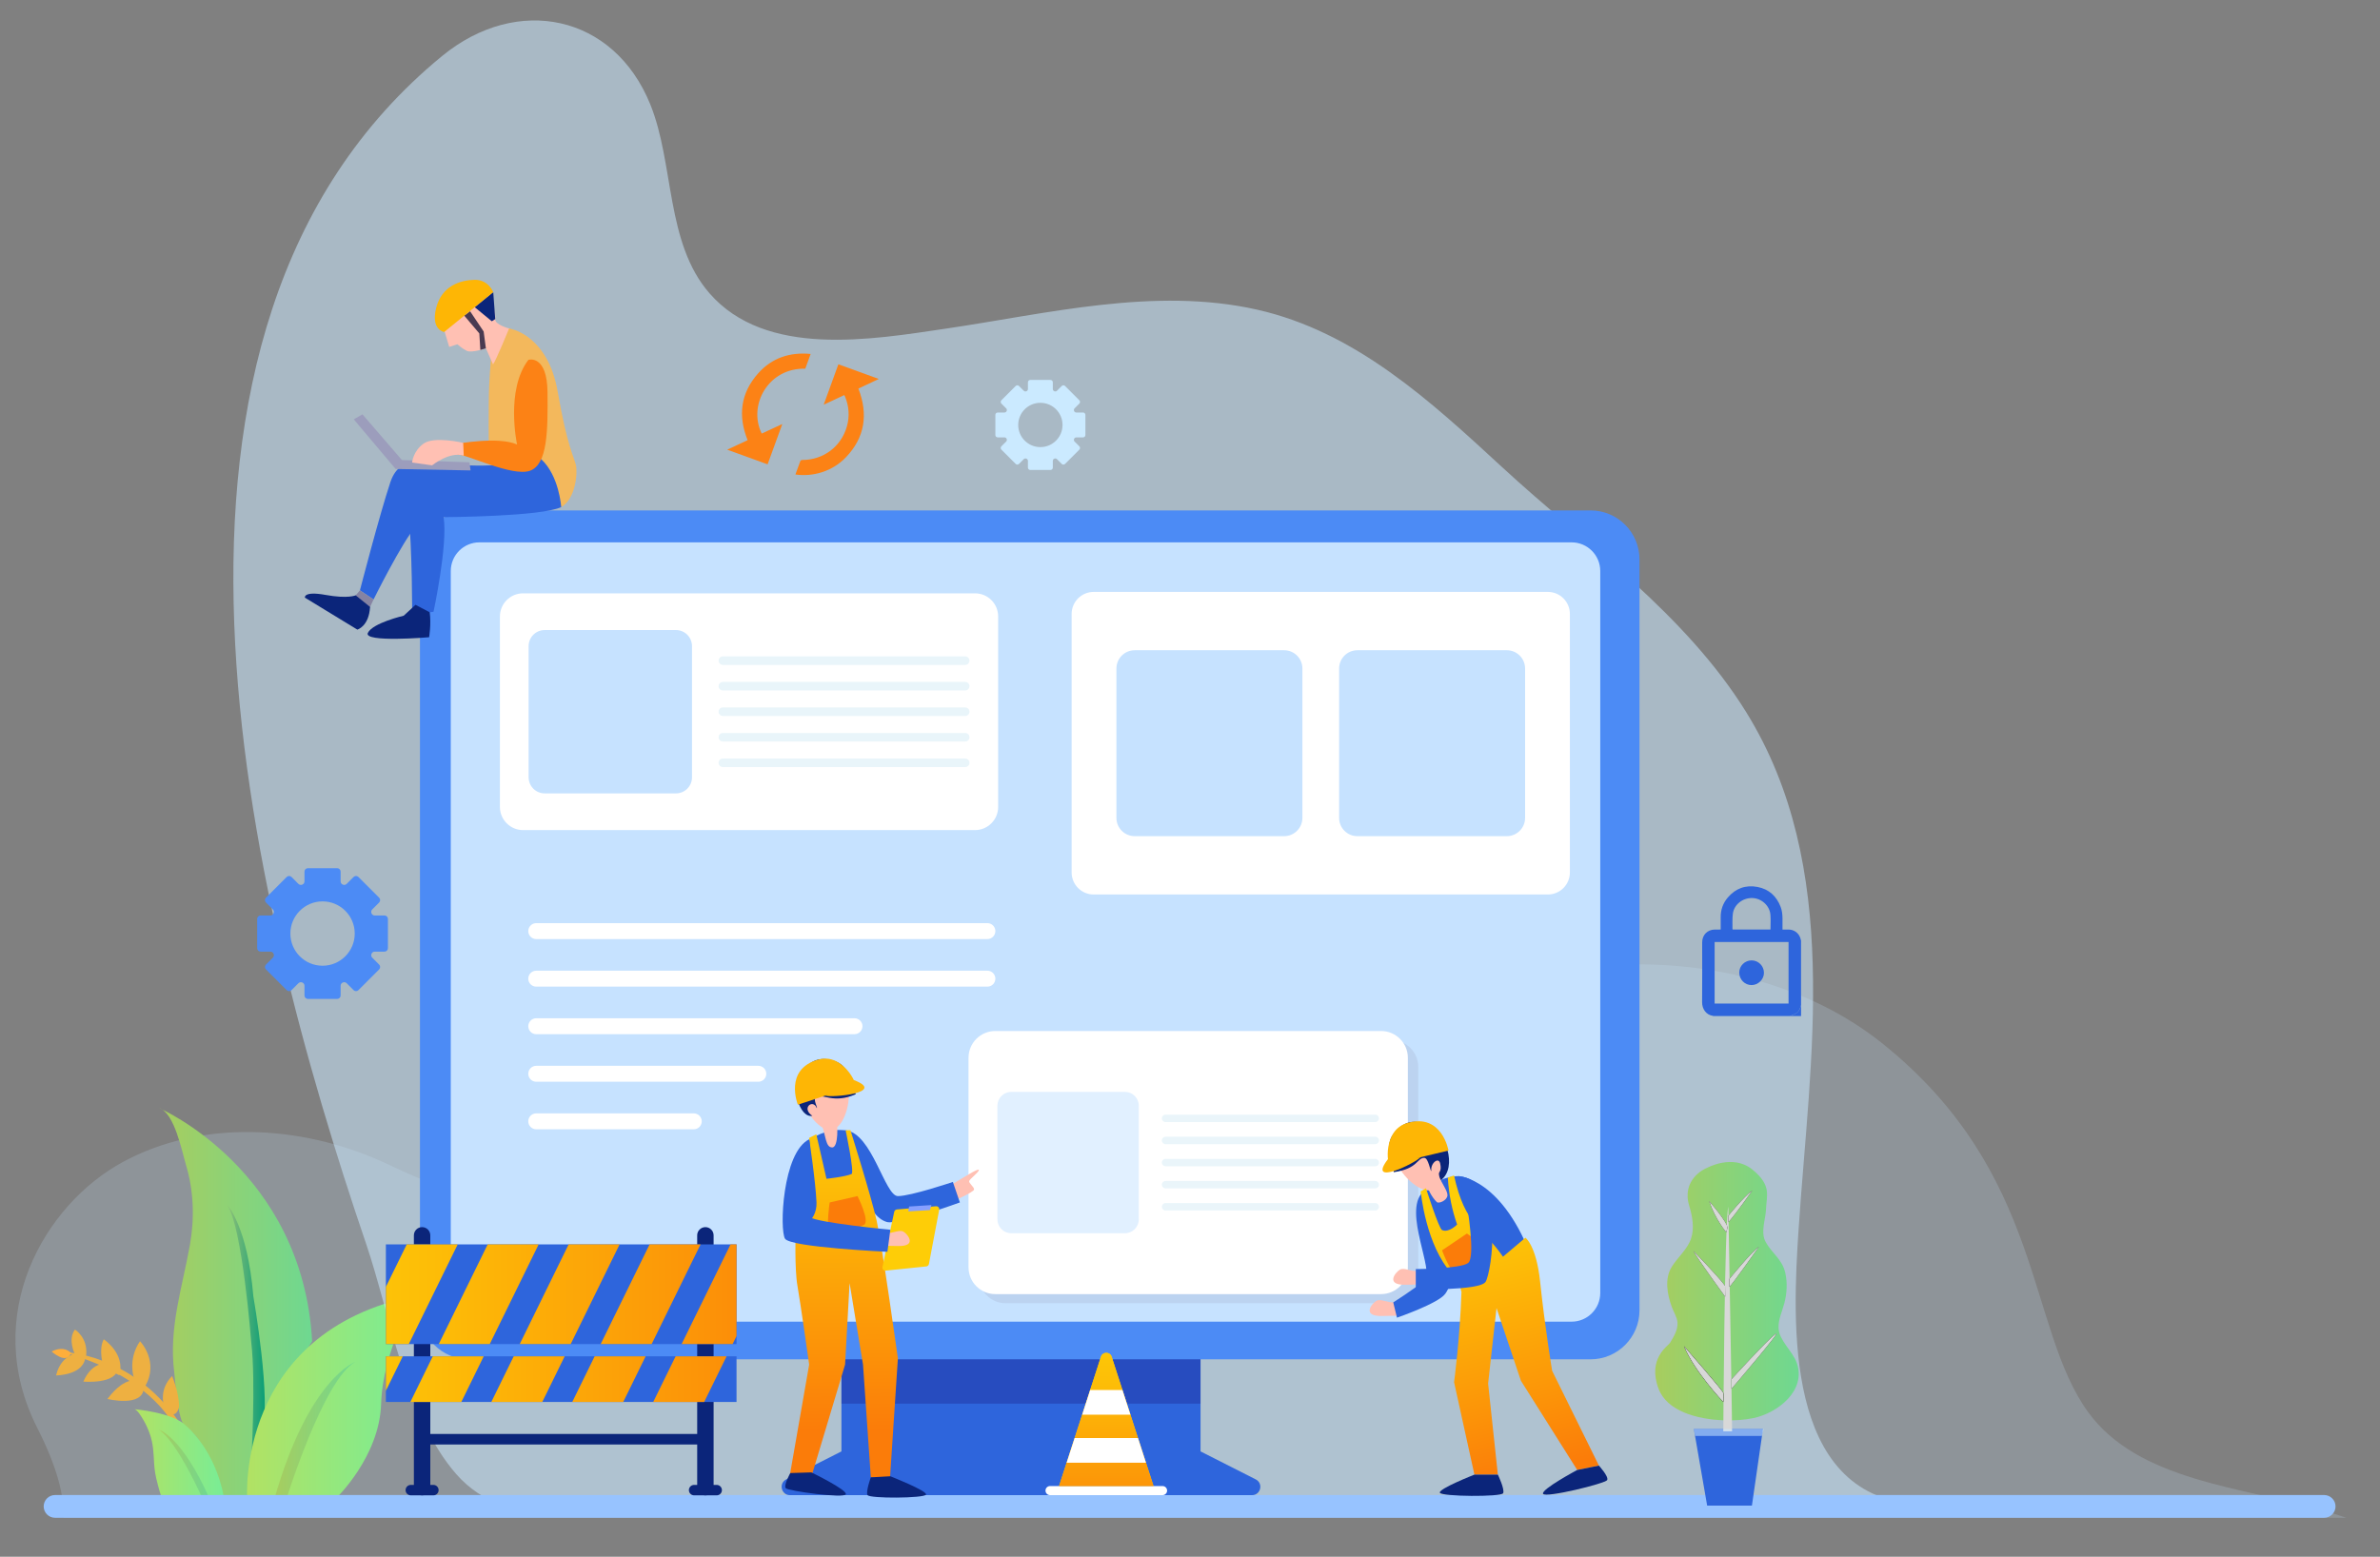 <?xml version="1.0" encoding="utf-8"?>
<!-- Generator: Adobe Illustrator 17.0.0, SVG Export Plug-In . SVG Version: 6.00 Build 0)  -->
<!DOCTYPE svg PUBLIC "-//W3C//DTD SVG 1.1//EN" "http://www.w3.org/Graphics/SVG/1.1/DTD/svg11.dtd">
<svg version="1.1" id="Layer_1" xmlns="http://www.w3.org/2000/svg" xmlns:xlink="http://www.w3.org/1999/xlink" x="0px" y="0px"
	 width="1024px" height="670px" viewBox="0 0 1024 670" enable-background="new 0 0 1024 670" xml:space="preserve">
<rect x="0" y="0" width="1024" height="670" fill="#808080" stroke="none"/>
<g>
	<path opacity="0.2" fill="#CBEAFF" d="M27.343,653.231h982.151c-3.146-1.079-6.345-2.115-9.64-3.073
		c-35.168-10.225-79.739-12.701-101.338-42.279c-26.575-36.392-18.859-103.073-88.864-158.993
		c-60.586-48.397-167.802-45.977-226.972,14.519c-23.911,24.446-81.997,71.861-127.749-8.469
		c-40.346-70.838-142.151-68.086-175.761-8.124c-17.695,31.569-46.893,66.573-83.007,64.23
		c-11.314-0.734-21.555-6.543-31.905-11.172c-35.084-15.691-77.483-18.085-111.3,0.179C19.141,518.313-8.6,566.021,16.082,614.635
		C24.459,631.135,27.711,643.683,27.343,653.231z"/>
</g>
<g>
	<g>
		<linearGradient id="SVGID_1_" gradientUnits="userSpaceOnUse" x1="68.409" y1="560.931" x2="134.306" y2="560.931">
			<stop  offset="0" style="stop-color:#A8CD5E"/>
			<stop  offset="1" style="stop-color:#6ED891"/>
		</linearGradient>
		<path fill="url(#SVGID_1_)" d="M79.795,614c-3.355-2.051-4.387-20.012-4.82-23.377c-2.444-19.014,3.438-36.4,6.719-54.722
			c2.056-11.48,1.683-23.349-1.662-34.478c-1.675-5.572-4.953-22.6-11.622-24.561c0,0,61.756,26.56,65.897,100.392
			c0,0-22.426,34.908-22.426,43.188c0,0-3.105,5.558-5.52,24.558H96.355C96.355,645,90.145,620.327,79.795,614z"/>
		<linearGradient id="SVGID_2_" gradientUnits="userSpaceOnUse" x1="97.735" y1="573.971" x2="113.93" y2="573.971">
			<stop  offset="6.009600e-04" style="stop-color:#91BF77"/>
			<stop  offset="1" style="stop-color:#0A9E77"/>
		</linearGradient>
		<path fill="url(#SVGID_2_)" d="M108.085,629.345c0,0,2.07-34.501,0-51.751c0,0-3.795-49.681-10.35-58.996
			c0,0,8.74,8.97,11.27,39.331c0,0,8.05,45.886,3.565,58.651"/>
		<linearGradient id="SVGID_3_" gradientUnits="userSpaceOnUse" x1="106.288" y1="601.393" x2="178.697" y2="601.393">
			<stop  offset="0" style="stop-color:#B2E263"/>
			<stop  offset="1" style="stop-color:#78ED96"/>
		</linearGradient>
		<path fill="url(#SVGID_3_)" d="M106.36,645.079c0,0-5.176-71.732,72.336-87.372c0,0-14.03,23.461-14.72,46.462
			c-0.69,23.001-19.613,40.901-19.613,40.901"/>
		<linearGradient id="SVGID_4_" gradientUnits="userSpaceOnUse" x1="118.09" y1="615.56" x2="152.936" y2="615.56">
			<stop  offset="0" style="stop-color:#A8CD5E"/>
			<stop  offset="1" style="stop-color:#6ED891"/>
		</linearGradient>
		<path fill="url(#SVGID_4_)" d="M123.266,645c0,0,16.1-51.75,29.671-58.88c0,0-20.01,6.88-34.846,58.88H123.266z"/>
		<path fill="#EEB041" d="M73.783,612c0,0-9.858-20.014-46.889-30.134c0,0,29.44,0.134,50.141,30.134H73.783z"/>
		<path fill="#EEB041" d="M70.365,604.216c0,0-1.84-6.459,3.68-11.979c0,0,2.989,6.903,2.99,13.112c0,0-0.525,4.032-3.482,3.28
			C70.595,607.876,70.365,604.216,70.365,604.216z"/>
		<path fill="#EEB041" d="M57.714,593.386c0,0-2.99-8.146,2.53-16.148c0,0,8.51,8.787,2.07,19.598L57.714,593.386z"/>
		<path fill="#EEB041" d="M44.651,588.834c0,0-2.53-7.819,0-12.42c0,0,9.43,6.23,6.67,15.42L44.651,588.834z"/>
		<path fill="#EEB041" d="M32.231,582.812c0,0-3.22-6.216,0-10.586c0,0,5.75,3.451,4.83,11.271L32.231,582.812z"/>
		<path fill="#FEAE3B" d="M30.568,582.311c0,0-2.791-3.479-8.35-0.645C22.218,581.666,28.658,587.571,30.568,582.311z"/>
		<path fill="#EEB041" d="M34.968,582.046c0,0-8.534,0.024-10.834,9.914c0,0,12.65-0.001,12.65-8.741L34.968,582.046z"/>
		<path fill="#EEB041" d="M46.884,587.003c0,0-6.88-1.929-11.02,7.609c0,0,14.182,1.258,14.796-5.643L46.884,587.003z"/>
		<path fill="#EEB041" d="M59.511,594.612c0,0-5.016-3.342-13.296,7.468c0,0,15.411,3.834,15.641-4.868L59.511,594.612z"/>
		<linearGradient id="SVGID_5_" gradientUnits="userSpaceOnUse" x1="57.714" y1="625.796" x2="96.355" y2="625.796">
			<stop  offset="0" style="stop-color:#B2E263"/>
			<stop  offset="1" style="stop-color:#78ED96"/>
		</linearGradient>
		<path fill="url(#SVGID_5_)" d="M70.134,645.117c-0.758,0.02-2.338-6.598-2.485-7.151c-0.686-2.574-1.154-5.16-1.314-7.822
			c-0.281-4.687-0.332-8.779-1.958-13.222c-0.728-1.989-1.587-3.963-2.675-5.783c-0.632-1.056-2.574-4.547-3.988-4.663
			c0.002,0,16.79,1.379,22.31,7.129c0,0,12.42,9.892,16.331,30.822C96.355,644.427,70.144,645.117,70.134,645.117z"/>
		<linearGradient id="SVGID_6_" gradientUnits="userSpaceOnUse" x1="68.409" y1="630.173" x2="90.145" y2="630.173">
			<stop  offset="0" style="stop-color:#A8CD5E"/>
			<stop  offset="1" style="stop-color:#6ED891"/>
		</linearGradient>
		<path fill="url(#SVGID_6_)" d="M87.155,645c0,0-10.755-24.35-18.746-29.655c0,0,9.775,2.655,21.736,29.655H87.155z"/>
	</g>
	<path opacity="0.54" fill="#CBEAFF" d="M216.177,647.896c-7.445-2.73-14.184-6.987-19.822-13.409
		c-21.76-24.786-28.441-68.665-38.899-99.377C106.944,386.77,45.88,142.308,190.294,24.042c32.264-26.422,73.796-17.868,89.497,20.9
		c10.37,25.603,6.529,59.489,25.431,81.237c24.286,27.942,69.734,19.98,101.743,15.261c43.595-6.427,89.855-18.091,133.848-8.184
		c42.376,9.544,74.563,39.285,105.523,67.84c36.142,33.335,78.792,63.051,105.054,105.532
		c41.214,66.668,27.395,148.376,22.476,222.153c-2.707,40.6-6.336,114.563,50.377,118.574
		c-88.353-6.248-179.385-0.119-267.971,0.021c-83.693,0.132-167.386,0.327-251.09,0.432
		C278.62,647.844,242.867,657.683,216.177,647.896z"/>
	<path fill="#97C3FF" d="M999.966,653.231H23.691c-2.707,0-4.9-2.195-4.9-4.9c0-2.705,2.193-4.9,4.9-4.9h976.275
		c2.705,0,4.9,2.195,4.9,4.9C1004.866,651.036,1002.671,653.231,999.966,653.231z"/>
	<path fill="#4C8BF5" d="M166.909,408.091v-12.61c0-0.812-0.658-1.47-1.47-1.47h-4.225c-0.606,0-1.136-0.377-1.369-0.936
		c-0.003-0.006-0.005-0.012-0.008-0.019c-0.234-0.561-0.125-1.206,0.304-1.635l2.988-2.988c0.574-0.574,0.574-1.505,0-2.079
		l-8.916-8.917c-0.574-0.574-1.505-0.574-2.08,0l-2.988,2.988c-0.43,0.43-1.074,0.539-1.635,0.304
		c-0.006-0.003-0.012-0.005-0.019-0.008c-0.559-0.233-0.936-0.764-0.936-1.369v-4.225c0-0.812-0.658-1.47-1.47-1.47h-12.61
		c-0.812,0-1.47,0.658-1.47,1.47v4.225c0,0.605-0.376,1.136-0.935,1.369c-0.006,0.003-0.013,0.005-0.019,0.008
		c-0.561,0.234-1.206,0.126-1.635-0.304l-2.988-2.988c-0.574-0.574-1.505-0.574-2.079,0l-8.917,8.917
		c-0.574,0.574-0.574,1.505,0,2.079l2.988,2.988c0.43,0.43,0.539,1.075,0.304,1.635c-0.003,0.006-0.005,0.013-0.008,0.019
		c-0.233,0.559-0.764,0.936-1.369,0.936h-4.225c-0.812,0-1.47,0.658-1.47,1.47v12.61c0,0.812,0.658,1.47,1.47,1.47h4.225
		c0.606,0,1.137,0.377,1.369,0.936c0.003,0.006,0.005,0.012,0.008,0.019c0.234,0.561,0.126,1.206-0.304,1.635l-2.988,2.988
		c-0.574,0.574-0.574,1.505,0,2.079l8.917,8.917c0.574,0.574,1.505,0.574,2.079,0l2.988-2.988c0.43-0.43,1.074-0.539,1.635-0.304
		c0.006,0.003,0.013,0.005,0.019,0.008c0.559,0.233,0.935,0.764,0.935,1.369v4.225c0,0.812,0.658,1.47,1.47,1.47h12.61
		c0.812,0,1.47-0.658,1.47-1.47v-4.225c0-0.605,0.377-1.136,0.936-1.369c0.006-0.003,0.012-0.005,0.019-0.008
		c0.561-0.234,1.205-0.126,1.635,0.304l2.988,2.988c0.574,0.574,1.505,0.574,2.08,0l8.916-8.917c0.574-0.574,0.574-1.505,0-2.079
		l-2.988-2.988c-0.43-0.43-0.539-1.075-0.304-1.635c0.003-0.006,0.005-0.013,0.008-0.019c0.233-0.559,0.764-0.936,1.369-0.936h4.225
		C166.251,409.562,166.909,408.903,166.909,408.091z M152.626,401.786c0,7.647-6.199,13.846-13.846,13.846
		s-13.846-6.199-13.846-13.846s6.199-13.846,13.846-13.846S152.626,394.14,152.626,401.786z"/>
	<path fill="#CBEAFF" d="M443.281,202.263h8.683c0.559,0,1.013-0.453,1.013-1.012v-2.91c0-0.417,0.259-0.782,0.644-0.943
		c0.004-0.002,0.009-0.004,0.013-0.006c0.386-0.161,0.83-0.086,1.126,0.21l2.057,2.058c0.395,0.395,1.036,0.395,1.432,0l6.14-6.14
		c0.395-0.395,0.395-1.036,0-1.432l-2.058-2.057c-0.296-0.296-0.371-0.74-0.21-1.126c0.002-0.004,0.004-0.009,0.006-0.013
		c0.16-0.385,0.526-0.644,0.943-0.644h2.91c0.559,0,1.012-0.454,1.012-1.013v-8.683c0-0.559-0.453-1.013-1.012-1.013h-2.91
		c-0.417,0-0.782-0.259-0.943-0.644c-0.002-0.004-0.004-0.009-0.006-0.013c-0.161-0.386-0.086-0.83,0.21-1.126l2.058-2.058
		c0.395-0.395,0.395-1.036,0-1.432l-6.14-6.14c-0.395-0.396-1.036-0.396-1.432,0l-2.057,2.057c-0.296,0.296-0.74,0.371-1.126,0.21
		c-0.004-0.002-0.009-0.004-0.013-0.006c-0.385-0.16-0.644-0.526-0.644-0.943v-2.909c0-0.559-0.454-1.012-1.013-1.012h-8.683
		c-0.559,0-1.012,0.453-1.012,1.012v2.909c0,0.417-0.26,0.783-0.645,0.943c-0.004,0.002-0.008,0.004-0.013,0.006
		c-0.386,0.161-0.83,0.086-1.126-0.21l-2.058-2.057c-0.395-0.396-1.036-0.396-1.432,0l-6.14,6.14c-0.396,0.395-0.396,1.037,0,1.432
		l2.057,2.058c0.296,0.296,0.371,0.74,0.21,1.126c-0.002,0.004-0.004,0.009-0.005,0.013c-0.16,0.385-0.526,0.644-0.943,0.644h-2.909
		c-0.559,0-1.012,0.453-1.012,1.013v8.683c0,0.559,0.453,1.013,1.012,1.013h2.909c0.417,0,0.783,0.259,0.943,0.644
		c0.002,0.004,0.004,0.009,0.005,0.013c0.161,0.386,0.086,0.83-0.21,1.126l-2.057,2.057c-0.396,0.395-0.396,1.037,0,1.432l6.14,6.14
		c0.395,0.395,1.037,0.395,1.432,0l2.058-2.058c0.296-0.296,0.74-0.371,1.126-0.21c0.005,0.002,0.008,0.004,0.013,0.006
		c0.385,0.16,0.645,0.526,0.645,0.943v2.91C442.268,201.81,442.721,202.263,443.281,202.263z M447.622,192.428
		c-5.266,0-9.534-4.269-9.534-9.534c0-5.266,4.268-9.534,9.534-9.534c5.265,0,9.534,4.268,9.534,9.534
		C457.156,188.159,452.888,192.428,447.622,192.428z"/>
	<g>
		<path fill="#2E65DC" d="M516.533,624.655V555.13h-154.5v69.526l-23.756,12.048c-3.365,1.706-2.151,6.783,1.621,6.783h198.769
			c3.773,0,4.986-5.077,1.622-6.783L516.533,624.655z"/>
		<rect x="362.05" y="567.356" opacity="0.5" fill="#2134A3" width="154.47" height="36.765"/>
		<path fill="#4C8BF5" d="M684.306,585.03H201.78c-11.647,0-21.089-9.442-21.089-21.089V240.758
			c0-11.647,9.442-21.089,21.089-21.089h482.527c11.647,0,21.089,9.442,21.089,21.089v323.183
			C705.396,575.588,695.953,585.03,684.306,585.03z"/>
		<path fill="#C6E2FF" d="M676.164,568.822H206.293c-6.819,0-12.348-5.528-12.348-12.348V245.763
			c0-6.819,5.528-12.348,12.348-12.348h469.871c6.819,0,12.348,5.528,12.348,12.348v310.711
			C688.511,563.294,682.983,568.822,676.164,568.822z"/>
		<path fill="#FFFFFF" d="M419.486,357.26H225.065c-5.51,0-9.977-4.467-9.977-9.977V265.34c0-5.511,4.445-9.978,9.956-9.978
			c35.912,0,158.553,0,194.464,0c5.51,0,9.956,4.459,9.956,9.969c0,19.496,0,62.464,0,81.96
			C429.463,352.802,424.997,357.26,419.486,357.26z"/>
		<path fill="#FFFFFF" d="M665.959,384.977H470.56c-5.24,0-9.489-4.248-9.489-9.489V264.236c0-5.24,4.248-9.489,9.489-9.489h195.399
			c5.241,0,9.489,4.248,9.489,9.489v111.251C675.448,380.728,671.2,384.977,665.959,384.977z"/>
		<g>
			<path fill="#FFFFFF" d="M424.826,404.163H230.721c-1.895,0-3.429-1.534-3.429-3.43c0-1.896,1.534-3.43,3.429-3.43h194.105
				c1.896,0,3.43,1.534,3.43,3.43C428.256,402.629,426.722,404.163,424.826,404.163z M428.256,421.2c0-1.895-1.534-3.429-3.43-3.429
				H230.721c-1.895,0-3.429,1.534-3.429,3.429c0,1.896,1.534,3.43,3.429,3.43h194.105C426.722,424.63,428.256,423.096,428.256,421.2
				z M371.077,441.668c0-1.896-1.534-3.43-3.43-3.43H230.721c-1.895,0-3.429,1.534-3.429,3.43c0,1.896,1.534,3.429,3.429,3.429
				h136.926C369.543,445.097,371.077,443.563,371.077,441.668z M329.696,462.134c0-1.895-1.534-3.43-3.43-3.43h-95.544
				c-1.895,0-3.429,1.534-3.429,3.43c0,1.896,1.534,3.43,3.429,3.43h95.544C328.161,465.564,329.696,464.03,329.696,462.134z
				 M301.927,482.602c0-1.896-1.534-3.429-3.43-3.429h-67.775c-1.895,0-3.429,1.534-3.429,3.429c0,1.895,1.534,3.43,3.429,3.43
				h67.775C300.392,486.032,301.927,484.497,301.927,482.602z"/>
		</g>
		<g>
			<path fill="#C6E2FF" d="M227.441,334.534v-56.445c0-3.825,3.088-6.925,6.913-6.925c13.454,0,43.015,0,56.469,0
				c3.824,0,6.912,3.1,6.912,6.925v56.444c0,3.824-3.088,6.925-6.912,6.925c-13.454,0-43.015,0-56.469,0
				C230.53,341.458,227.441,338.358,227.441,334.534z"/>
			<path opacity="0.52" fill="#D6ECF6" d="M415.268,286.168H311.016c-1.018,0-1.842-0.824-1.842-1.842
				c0-1.018,0.824-1.842,1.842-1.842h104.252c1.018,0,1.842,0.824,1.842,1.842C417.11,285.344,416.287,286.168,415.268,286.168z
				 M417.11,295.318c0-1.018-0.824-1.842-1.842-1.842H311.016c-1.018,0-1.842,0.824-1.842,1.842c0,1.018,0.824,1.842,1.842,1.842
				h104.252C416.287,297.16,417.11,296.337,417.11,295.318z M417.11,306.311c0-1.018-0.824-1.842-1.842-1.842H311.016
				c-1.018,0-1.842,0.824-1.842,1.842s0.824,1.842,1.842,1.842h104.252C416.287,308.153,417.11,307.33,417.11,306.311z
				 M417.11,317.304c0-1.018-0.824-1.842-1.842-1.842H311.016c-1.018,0-1.842,0.824-1.842,1.842c0,1.018,0.824,1.842,1.842,1.842
				h104.252C416.287,319.146,417.11,318.322,417.11,317.304z M417.11,328.297c0-1.018-0.824-1.842-1.842-1.842H311.016
				c-1.018,0-1.842,0.824-1.842,1.842c0,1.018,0.824,1.842,1.842,1.842h104.252C416.287,330.139,417.11,329.315,417.11,328.297z"/>
		</g>
		<g>
			<g>
				<path fill="#C6E2FF" d="M480.343,351.99v-64.256c0-4.353,3.516-7.883,7.869-7.883c15.315,0,48.967,0,64.283,0
					c4.353,0,7.868,3.529,7.868,7.883v64.255c0,4.353-3.515,7.882-7.868,7.882c-15.316,0-48.968,0-64.283,0
					C483.859,359.872,480.343,356.343,480.343,351.99z"/>
			</g>
			<g>
				<path fill="#C6E2FF" d="M576.156,351.99v-64.256c0-4.353,3.515-7.883,7.869-7.883c15.315,0,48.968,0,64.283,0
					c4.354,0,7.869,3.529,7.869,7.883v64.255c0,4.353-3.516,7.882-7.869,7.882c-15.315,0-48.967,0-64.283,0
					C579.671,359.872,576.156,356.343,576.156,351.99z"/>
			</g>
		</g>
	</g>
	<g>
		<path opacity="0.31" fill="#A5B3CE" d="M598.668,560.891H432.7c-6.368,0-11.53-5.162-11.53-11.53v-90.177
			c0-6.368,5.162-11.53,11.53-11.53h165.968c6.368,0,11.53,5.162,11.53,11.53v90.177
			C610.198,555.728,605.036,560.891,598.668,560.891z"/>
		<path fill="#FFFFFF" d="M594.207,556.962H428.239c-6.368,0-11.53-5.162-11.53-11.53v-90.177c0-6.368,5.162-11.53,11.53-11.53
			h165.968c6.368,0,11.53,5.162,11.53,11.53v90.177C605.737,551.8,600.575,556.962,594.207,556.962z"/>
		<g opacity="0.52">
			<path fill="#C6E2FF" d="M429.133,524.773v-48.86c0-3.31,2.673-5.994,5.983-5.994c11.646,0,37.234,0,48.88,0
				c3.31,0,5.983,2.684,5.983,5.994v48.859c0,3.31-2.673,5.994-5.983,5.994c-11.646,0-37.234,0-48.88,0
				C431.807,530.767,429.133,528.084,429.133,524.773z"/>
			<path fill="#D6ECF6" d="M591.718,482.907h-90.242c-0.881,0-1.594-0.713-1.594-1.594c0-0.881,0.713-1.595,1.594-1.595h90.242
				c0.881,0,1.594,0.714,1.594,1.595C593.312,482.194,592.6,482.907,591.718,482.907z M593.312,490.828
				c0-0.881-0.713-1.594-1.594-1.594h-90.242c-0.881,0-1.594,0.713-1.594,1.594c0,0.881,0.713,1.595,1.594,1.595h90.242
				C592.6,492.423,593.312,491.71,593.312,490.828z M593.312,500.344c0-0.881-0.713-1.595-1.594-1.595h-90.242
				c-0.881,0-1.594,0.713-1.594,1.595c0,0.881,0.713,1.595,1.594,1.595h90.242C592.6,501.938,593.312,501.225,593.312,500.344z
				 M593.312,509.859c0-0.881-0.713-1.595-1.594-1.595h-90.242c-0.881,0-1.594,0.714-1.594,1.595c0,0.881,0.713,1.595,1.594,1.595
				h90.242C592.6,511.454,593.312,510.741,593.312,509.859z M593.312,519.375c0-0.881-0.713-1.594-1.594-1.594h-90.242
				c-0.881,0-1.594,0.713-1.594,1.594c0,0.881,0.713,1.595,1.594,1.595h90.242C592.6,520.969,593.312,520.256,593.312,519.375z"/>
		</g>
	</g>
	<g>
		<g>
			<path fill="#FECD07" d="M496.307,639.572h-40.639l18.011-55.659c0.724-2.239,3.893-2.239,4.617,0L496.307,639.572z"/>
			<path fill="#FFFFFF" d="M500.192,643.485h-48.411c-1.08,0-1.956-0.876-1.956-1.957l0,0c0-1.08,0.876-1.957,1.956-1.957h48.411
				c1.081,0,1.957,0.876,1.957,1.957l0,0C502.149,642.609,501.273,643.485,500.192,643.485z"/>
			<g>
				<defs>
					<path id="SVGID_7_" d="M496.307,639.572h-40.639l18.011-55.659c0.724-2.239,3.893-2.239,4.617,0L496.307,639.572z"/>
				</defs>
				<linearGradient id="SVGID_8_" gradientUnits="userSpaceOnUse" x1="475.987" y1="572.565" x2="475.987" y2="665.01">
					<stop  offset="0" style="stop-color:#FECD07"/>
					<stop  offset="0.253" style="stop-color:#FDBD07"/>
					<stop  offset="0.743" style="stop-color:#FC9408"/>
					<stop  offset="1" style="stop-color:#FB7C09"/>
				</linearGradient>
				<use xlink:href="#SVGID_7_"  overflow="visible" fill="url(#SVGID_8_)"/>
				<clipPath id="SVGID_9_">
					<use xlink:href="#SVGID_7_"  overflow="visible"/>
				</clipPath>
				<path clip-path="url(#SVGID_9_)" fill="#FFFFFF" d="M497.57,629.524h-41.499v-10.616h41.499V629.524z M497.57,598.243h-41.499
					v10.616h41.499V598.243z"/>
			</g>
		</g>
	</g>
	<g>
		<path fill="#FFC0B3" d="M599.996,560.52c-3.24,0.209-5.958-1.714-7.839-0.648c-1.881,1.066-6.487,6.711,2.505,6.501
			c8.993-0.209,7.418,0.006,7.418,0.006L599.996,560.52z"/>
		<path fill="#FFC0B3" d="M610.145,547.09c-3.24,0.209-5.958-1.714-7.839-0.648c-1.881,1.066-6.487,6.71,2.505,6.501
			c8.993-0.209,7.418,0.006,7.418,0.006L610.145,547.09z"/>
		<path fill="#2E65DC" d="M631.177,556.55c-5.062-12.349-5.793-18.081-8.231-19.43c3.202,8.64,1.822,15.523-1.104,19.681
			c-2.927,4.159-20.788,10.298-20.788,10.298l-1.609-6.561c0,0,8.888-5.654,13.434-9.425c4.546-3.772-9.236-29.353-0.817-37.998
			c0,0,1.943-1.895,3.095-2.708c6.279-4.424,12.426-4.217,12.426-4.217s19.292,0.885,32.171,37.15
			C648.741,551.306,643.738,551.846,631.177,556.55z"/>
		<path fill="#FFC0B3" d="M618.926,505.873c1.234,3.224,4.024,6.721,3.847,8.651c-0.199,2.163-3.74,3.614-4.562,2.847
			c-2.237-2.086-4.122-6.209-3.877-6.414C614.75,510.61,618.926,505.873,618.926,505.873z"/>
		<path fill="#FFC0B3" d="M602.585,503.528c3.85,6.018,13.561,13.399,17.062,5.148c3.502-8.252-0.343-15.631-0.343-15.631
			S592.972,475.942,602.585,503.528z"/>
		<path fill="#0B257A" d="M615.852,503.942c-0.564-3.128,3.093-6.283,3.781-3.219c0.786,3.502-0.649,3.377-0.529,4.66
			c0.153,1.625,0.681,2.054,0.838,2.553c7.377-5.47,2.027-21.545-5.652-23.491c-3.693-1.821-8.738-3.399-14.073,2.729
			c-4.644,5.334-1.504,9.55-0.551,17.307c10.508-1.47,9.945-6.171,13.139-6.158C614.598,498.332,615.364,504.276,615.852,503.942z"
			/>
		<linearGradient id="SVGID_10_" gradientUnits="userSpaceOnUse" x1="631.395" y1="516.152" x2="661.402" y2="633.678">
			<stop  offset="0" style="stop-color:#FECD07"/>
			<stop  offset="0.253" style="stop-color:#FDBD07"/>
			<stop  offset="0.743" style="stop-color:#FC9408"/>
			<stop  offset="1" style="stop-color:#FB7C09"/>
		</linearGradient>
		<path fill="url(#SVGID_10_)" d="M624.833,548.31c-11.362-11.959-13.575-35.554-13.575-35.554l2.28-1.373
			c0,0,5.517,17.413,6.912,18.016c2.996,1.294,6.468-2.396,6.468-2.396c-2.125-6.095-3.561-12.735-3.982-20.178l2.663-0.952
			c4.758,21.843,12.337,22.296,21.071,34.994l9.653-8.177c0,0,4.668,3.334,6.308,18.857c2.079,19.676,5.181,38.426,5.181,38.426
			l20.131,40.807l-9.34,1.869l-24.206-38.37l-10.512-31.317l-3.62,32.473l4.194,39.221l-10.084,0l-8.751-39.787
			c0,0,2.528-18.779,3.18-38.86C626.293,546.49,627.585,551.208,624.833,548.31z"/>
		<path fill="#FB7C09" d="M631.133,530.892l-10.684,7.231c0,0,4.485,12.244,7.62,10.978c3.134-1.265,12.583-7.068,12.181-9.691
			C639.849,536.787,631.133,530.892,631.133,530.892z"/>
		<path fill="#2E65DC" d="M627.583,506.191c20.379,1.733,14.133,41.617,11.582,45.508c-2.551,3.89-30.018,3.145-30.018,3.145v-8.657
			c0,0,19.089-0.095,22.484-2.586c3.396-2.49-0.513-25.291-0.513-25.291L627.583,506.191z"/>
		<path fill="#0B257A" d="M678.602,632.651c0,0-15.594,8.335-14.694,10.253c0.9,1.918,26.837-4.422,27.586-5.923
			c0.75-1.501-3.552-6.199-3.552-6.199L678.602,632.651z"/>
		<path fill="#0B257A" d="M644.457,634.658l-10.084,0c0,0-15.577,6.123-14.866,7.793c0.71,1.67,26.422,1.865,27.22,0.193
			C647.523,640.972,644.457,634.658,644.457,634.658z"/>
		<g>
			<path fill="#FEB605" d="M623.214,495.172c-14.45,3.381-25.196,6.251-25.196,6.251c-1.175,0.173-3.142-15.011,7.47-18.11
				C620.428,478.95,623.214,495.172,623.214,495.172z"/>
			<path fill="#FEB605" d="M597.17,498.871c-9.321,12.168,12.126,1.53,13.938-0.785L597.17,498.871z"/>
		</g>
	</g>
	<g>
		<path fill="#FFC0B3" d="M409.614,509.761c4.921-2.995,11.662-7.275,11.555-6.206c-0.107,1.07-3.831,3.745-4.162,4.708
			c-0.331,0.963,2.335,2.675,2.072,3.745c-0.263,1.07-9.036,5.029-9.036,5.029L409.614,509.761z"/>
		<path fill="#2E65DC" d="M376.218,529.883c-3.796-12.122-6.745-16.765-5.778-19.235c2.905,8.275,6.536,14.029,11.207,15.297
			c4.671,1.268,31.34-8.433,31.34-8.433l-3.006-8.82c0,0-18.04,6.088-23.663,6.088c-5.622,0-11.072-27.113-22.492-28.33
			c0,0-2.575-0.208-3.913-0.103c-7.288,0.574-11.665,4.462-11.665,4.462s-4.53,23.832-5.151,46.036
			C356.005,535.988,364.158,534.069,376.218,529.883z"/>
		<path fill="#FFC0B3" d="M353.055,482.243c2.374,6.925,2.106,11.581,5.018,11.59c2.82,0.008,2.308-10.631,1.766-10.631
			S353.055,482.243,353.055,482.243z"/>
		<path fill="#FFC0B3" d="M365.225,471.657c-0.095,7.143-4.448,18.538-11.776,13.377c-7.328-5.161-7.958-13.458-7.958-13.458
			S358.832,443.152,365.225,471.657z"/>
		<path fill="#0B257A" d="M351.41,476.88c-1.622-4.088-6.836,0.057-1.888,3.352c-5.564,1.126-9.803-12.901-4.309-18.607
			c2.175-3.496,5.628-7.498,13.394-5.109c6.76,2.079,6.318,7.318,9.602,14.41c-9.701,4.297-14.397-0.496-17.103,1.202
			C349.585,473.081,352,476.907,351.41,476.88z"/>
		<linearGradient id="SVGID_11_" gradientUnits="userSpaceOnUse" x1="362.342" y1="472.267" x2="362.913" y2="615.632">
			<stop  offset="0" style="stop-color:#FECD07"/>
			<stop  offset="0.253" style="stop-color:#FDBD07"/>
			<stop  offset="0.743" style="stop-color:#FC9408"/>
			<stop  offset="1" style="stop-color:#FB7C09"/>
		</linearGradient>
		<path fill="url(#SVGID_11_)" d="M377.205,525.466c-2.312-10.461-11.301-39.067-11.301-39.067l-2.079,0.051
			c0,0,3.888,18.25,2.56,18.823c-2.851,1.232-10.789,2.058-10.789,2.058l-4.383-19.173l-3.121,1.605c0,0,2.838,18.722,3.206,27.748
			s-8.985,12.227-8.985,12.227s-0.489,16.456,0.784,23.609c1.273,7.154,5.048,33.938,5.048,33.938l-8.675,49.663h9.21l14.918-49.663
			l1.941-35.062l5.771,35.062l3.362,48.55l8.232,0.667l3.414-51.871C386.318,584.631,379.517,535.927,377.205,525.466z"/>
		<path fill="#FECD07" d="M384.744,521.537l-5.066,23.768c-0.181,0.85,0.519,1.63,1.384,1.541l17.482-1.798
			c0.563-0.058,1.022-0.479,1.127-1.036l4.423-23.351c0.157-0.831-0.52-1.584-1.363-1.515l-16.84,1.381
			C385.329,520.573,384.862,520.984,384.744,521.537z"/>
		<path fill="#FFC0B3" d="M381.241,530.691c3.084,0.199,5.67-1.631,7.461-0.616s6.175,6.387-2.384,6.188s-7.06,0.006-7.06,0.006
			L381.241,530.691z"/>
		<path fill="#FB7C09" d="M356.974,517.511l11.971-2.732c0,0,5.601,11.075,2.683,12.433c-2.917,1.357-13.092,4.158-14.655,2.174
			C355.41,527.404,356.974,517.511,356.974,517.511z"/>
		<path fill="#2E65DC" d="M348.175,490.325c-11.584,5.639-12.828,39.114-10.4,42.817c2.428,3.703,44.03,5.608,44.03,5.608
			l1.266-9.481c0,0-31.29-3.022-34.522-5.392c-3.232-2.37,0.652-21.27,0.652-21.27L348.175,490.325z"/>
		<path fill="#0B257A" d="M349.095,633.693c0,0,15.257,7.399,14.836,9.371s-24.837-1.348-25.855-2.578
			c-1.018-1.23,1.957-6.513,1.957-6.513L349.095,633.693z"/>
		<path fill="#0B257A" d="M374.671,635.835l8.402-0.48c0,0,16.022,6.307,15.346,7.897c-0.675,1.59-24.426,1.77-25.185,0.178
			C372.475,641.838,374.671,635.835,374.671,635.835z"/>
		<g>
			<path fill="#FEB605" d="M343.292,475.446c14.058-4.754,24.7-7.988,24.7-7.988c1.09-0.473-5.253-14.408-15.903-11.44
				C337.098,460.197,343.292,475.446,343.292,475.446z"/>
			<path fill="#FEB605" d="M367.366,464.843c14.338,5.416-9.492,7.699-12.253,6.688L367.366,464.843z"/>
		</g>
		<polygon fill="#87A0FF" points="391.146,519.263 390.804,521.36 400.089,520.815 400.737,518.644 		"/>
	</g>
	<g>
		<path fill="#FC8215" d="M342.231,204.211c0.719-1.986,1.398-3.913,2.132-5.819c0.081-0.211,0.477-0.43,0.726-0.429
			c9.138,0.038,16.855-5.721,19.312-14.509c1.204-4.306,0.891-8.553-0.79-12.696c-0.093-0.23-0.217-0.448-0.353-0.725
			c-2.91,1.36-5.788,2.706-8.865,4.144c2.145-5.897,4.218-11.596,6.325-17.39c5.767,2.094,11.475,4.167,17.386,6.313
			c-3.03,1.425-5.905,2.778-8.778,4.13c4.256,10.972,2.877,20.963-5.359,29.57C358.065,202.969,349.656,205.291,342.231,204.211z"/>
		<path fill="#FC8215" d="M348.784,152.334c-0.809,2.221-1.564,4.296-2.312,6.35c-15.825-0.452-24.769,15.622-18.747,27.912
			c2.883-1.334,5.77-2.669,8.861-4.099c-2.139,5.869-4.219,11.575-6.324,17.35c-5.782-2.101-11.488-4.173-17.385-6.315
			c3.038-1.415,5.921-2.758,8.781-4.09c-4.22-10.531-3.023-20.264,4.528-28.75C332.096,154.05,339.785,151.472,348.784,152.334z"/>
	</g>
	<g>
		<g>
			<path fill="#2E65DC" d="M770.125,437.282c-10.991,0-21.981,0-32.972,0c-0.038-0.022-0.074-0.06-0.114-0.065
				c-2.94-0.382-4.73-2.952-4.702-5.876c0.083-8.592,0.028-17.185,0.031-25.778c0.001-3.193,2.282-5.485,5.47-5.506
				c0.813-0.005,1.627-0.001,2.504-0.001c0-1.764,0.025-3.464-0.005-5.163c-0.058-3.261,0.951-6.152,3.057-8.621
				c3.375-3.956,7.701-5.515,12.784-4.545c4.914,0.938,8.188,3.96,9.959,8.614c0.589,1.549,0.762,3.18,0.782,4.825
				c0.02,1.609,0.004,3.219,0.004,4.892c0.951,0,1.832-0.015,2.712,0.003c2.264,0.047,4.201,1.452,4.942,3.582
				c0.136,0.391,0.224,0.799,0.334,1.199c0,9.218,0,18.436,0,27.654c-0.308,1.435-0.846,2.781-2.115,3.6
				C771.988,436.617,771.021,436.894,770.125,437.282z M769.53,431.907c0-8.887,0-17.693,0-26.494c-10.633,0-21.214,0-31.808,0
				c0,8.847,0,17.654,0,26.494C748.339,431.907,758.918,431.907,769.53,431.907z M761.76,400.038c0-2.176,0.155-4.308-0.034-6.41
				c-0.353-3.926-3.889-7.044-7.838-7.129c-4.124-0.089-7.829,2.824-8.333,6.79c-0.264,2.073-0.123,4.197-0.16,6.299
				c-0.003,0.145,0.034,0.292,0.054,0.449C750.914,400.038,756.339,400.038,761.76,400.038z"/>
			<path fill="#2E65DC" d="M770.125,437.282c0.896-0.387,1.863-0.665,2.672-1.187c1.269-0.819,1.806-2.165,2.115-3.6
				c0,1.595,0,3.191,0,4.786C773.316,437.282,771.72,437.282,770.125,437.282z"/>
			<path fill="#2E65DC" d="M753.637,413.333c2.948,0.005,5.338,2.439,5.307,5.404c-0.03,2.811-2.466,5.208-5.308,5.223
				c-2.943,0.015-5.318-2.392-5.318-5.392C748.318,415.692,750.721,413.327,753.637,413.333z"/>
		</g>
	</g>
	<g>
		<path fill="#F3B85C" d="M210.299,194.909c0,0-0.188-21.726,0.173-29.135c0.361-7.409,1.006-13.852,1.006-13.852
			s2.475-13.042,8.872-10.205c0,0,15.451,2.982,19.604,26.861c4.153,23.88,7.059,28.15,7.845,31.576
			c0.786,3.425-0.131,14.589-6.339,18.085c0,0-11.988-17.493-16.498-21.248S210.299,194.909,210.299,194.909z"/>
		<path fill="#2E65DC" d="M232.854,197.623c0,0-14.737,3.282-30.542,2.689c-15.805-0.593-28.39,0.398-26.619,18.903
			c1.771,18.505,1.623,45.295,1.623,45.295l9.209-1.215c0,0,6.223-28.929,4.333-40.726c0,0,42.09-0.197,50.603-4.331
			C241.46,218.239,240.624,204.797,232.854,197.623z"/>
		<path fill="#2E65DC" d="M154.86,254.087l5.87,3.911c0,0,12.422-25.062,18.263-31.521c5.841-6.459,7.351-25.457,7.351-25.457
			s-13.705-7.502-18.384,6.5C163.281,221.522,154.86,254.087,154.86,254.087z"/>
		<polygon fill="#8683A2" points="154.86,254.087 151.961,257.481 158.376,262.993 160.729,257.998 		"/>
		<path fill="#0B257A" d="M153.034,256.225c0,0-3.375,1.56-12.975-0.186c-9.6-1.746-8.88,1.171-8.88,1.171l22.561,13.756
			c0,0,4.988-1.327,5.477-9.757L153.034,256.225z"/>
		<path fill="#0B257A" d="M178.768,260.303l-5.071,4.684c0,0-13.311,3.094-15.422,7.388c-2.111,4.294,26.348,1.879,26.348,1.879
			s0.951-5.479,0.256-10.742L178.768,260.303z"/>
		<polygon fill="#9C9DBC" points="152.212,180.485 170.221,201.836 202.46,202.468 201.997,198.956 172.926,197.998 155.942,178.32 
					"/>
		<path fill="#FFC0B3" d="M212.125,156.83l-3.077-6.93c0,0-6.076,2.14-8.223,1.084c-2.147-1.055-4.02-2.816-4.02-2.816l-3.531,1.135
			l-2.084-6.92l19.745-15.618c0,0,2.496,8.167,2.142,10.556s5.968,4.039,5.968,4.039S213.309,155.41,212.125,156.83z"/>
		<polygon fill="#493A51" points="199.754,135.856 206.227,143.496 206.672,150.61 209.048,149.9 208.094,142.665 202.261,133.961 
					"/>
		<polygon fill="#0B257A" points="204.245,132.205 211.611,138.271 213.078,137.322 212.217,125.724 		"/>
		<path fill="#FEB605" d="M191.091,142.899l21.127-17.175c0,0-2.053-5.418-8.06-5.295c-6.007,0.123-14.056,2.523-16.481,12.045
			C185.251,141.996,191.091,142.899,191.091,142.899z"/>
		<path fill="#FC8215" d="M222.47,191.296c0,0-5.096-23.421,4.897-36.45c0,0,8.049-2.4,8.201,13.976s0.087,31.108-7.59,33.794
			s-27.744-7.384-31.033-6.95l-0.607-4.605C196.339,191.062,214.298,187.689,222.47,191.296z"/>
		<path fill="#FFC0B3" d="M199.288,190.589c0,0-12.436-2.961-17.023,0.321c-4.587,3.282-4.948,8.15-4.948,8.15l8.593,1.216
			c0,0,7.634-6.158,13.618-4.145L199.288,190.589z"/>
		<line fill="#FC8215" x1="222.953" y1="207.128" x2="238.641" y2="196.86"/>
	</g>
	<g>
		<rect x="181.461" y="617.152" fill="#0B257A" width="122.355" height="4.532"/>
		<g>
			<path fill="#0B257A" d="M181.607,643.569L181.607,643.569c-1.95,0-3.531-1.581-3.531-3.531V531.666
				c0-1.95,1.581-3.531,3.531-3.531l0,0c1.95,0,3.531,1.581,3.531,3.531v108.373C185.137,641.989,183.556,643.569,181.607,643.569z"
				/>
			<path fill="#0B257A" d="M186.466,643.569h-9.718c-1.241,0-2.247-1.006-2.247-2.246l0,0c0-1.241,1.006-2.247,2.247-2.247h9.718
				c1.24,0,2.246,1.006,2.246,2.247l0,0C188.712,642.563,187.706,643.569,186.466,643.569z"/>
		</g>
		<g>
			<path fill="#0B257A" d="M303.499,643.569L303.499,643.569c-1.95,0-3.531-1.581-3.531-3.531V531.666
				c0-1.95,1.581-3.531,3.531-3.531l0,0c1.95,0,3.531,1.581,3.531,3.531v108.373C307.029,641.989,305.449,643.569,303.499,643.569z"
				/>
			<path fill="#0B257A" d="M308.358,643.569h-9.717c-1.241,0-2.247-1.006-2.247-2.246l0,0c0-1.241,1.006-2.247,2.247-2.247h9.717
				c1.24,0,2.247,1.006,2.247,2.247l0,0C310.604,642.563,309.598,643.569,308.358,643.569z"/>
		</g>
		<path fill="#2E65DC" d="M316.893,578.473H166.027v-42.907h150.866V578.473z M316.893,583.732H166.027v19.654h150.866V583.732z"/>
		<g>
			<defs>
				<rect id="SVGID_12_" x="166.027" y="535.565" width="150.866" height="42.907"/>
			</defs>
			<clipPath id="SVGID_13_">
				<use xlink:href="#SVGID_12_"  overflow="visible"/>
			</clipPath>
			<linearGradient id="SVGID_14_" gradientUnits="userSpaceOnUse" x1="125.79" y1="558.96" x2="362.502" y2="558.96">
				<stop  offset="0" style="stop-color:#FECD07"/>
				<stop  offset="0.253" style="stop-color:#FDBD07"/>
				<stop  offset="0.743" style="stop-color:#FC9408"/>
				<stop  offset="1" style="stop-color:#FB7C09"/>
			</linearGradient>
			<path clip-path="url(#SVGID_13_)" fill="url(#SVGID_14_)" d="M147.72,635.875h-21.93l75.464-153.83h21.93L147.72,635.875z
				 M258.013,482.045h-21.93l-75.464,153.83h21.93L258.013,482.045z M292.843,482.045h-21.93l-75.464,153.83h21.929L292.843,482.045
				z M327.672,482.045h-21.93l-75.464,153.83h21.93L327.672,482.045z M362.501,482.045h-21.93l-75.464,153.83h21.93L362.501,482.045
				z"/>
		</g>
		<g>
			<defs>
				<rect id="SVGID_15_" x="166.027" y="583.732" width="150.866" height="19.654"/>
			</defs>
			<clipPath id="SVGID_16_">
				<use xlink:href="#SVGID_15_"  overflow="visible"/>
			</clipPath>
			<linearGradient id="SVGID_17_" gradientUnits="userSpaceOnUse" x1="125.79" y1="558.96" x2="362.502" y2="558.96">
				<stop  offset="0" style="stop-color:#FECD07"/>
				<stop  offset="0.253" style="stop-color:#FDBD07"/>
				<stop  offset="0.743" style="stop-color:#FC9408"/>
				<stop  offset="1" style="stop-color:#FB7C09"/>
			</linearGradient>
			<path clip-path="url(#SVGID_16_)" fill="url(#SVGID_17_)" d="M147.72,635.875h-21.93l75.464-153.83h21.93L147.72,635.875z
				 M258.013,482.045h-21.93l-75.464,153.83h21.93L258.013,482.045z M292.843,482.045h-21.93l-75.464,153.83h21.929L292.843,482.045
				z M327.672,482.045h-21.93l-75.464,153.83h21.93L327.672,482.045z M362.501,482.045h-21.93l-75.464,153.83h21.93L362.501,482.045
				z"/>
		</g>
	</g>
	<g>
		<polygon fill="#2E65DC" points="728.781,615 734.508,648 753.766,648 758.527,615 		"/>
		<linearGradient id="SVGID_18_" gradientUnits="userSpaceOnUse" x1="712.15" y1="555.704" x2="773.906" y2="555.704">
			<stop  offset="0" style="stop-color:#A8CD5E"/>
			<stop  offset="1" style="stop-color:#6ED891"/>
		</linearGradient>
		<path fill="url(#SVGID_18_)" d="M741.434,611.262c-11.397-0.427-24.231-3.989-27.834-13.565
			c-4.891-13.001,4.094-18.421,4.896-19.723c1.594-2.589,3.483-5.632,3.244-8.805c-0.174-2.314-1.651-4.485-2.435-6.647
			c-1.958-5.395-3.234-12.123-0.031-17.309c2.571-4.163,6.71-7.441,8.308-12.173c1.512-4.478,0.561-9.64-0.78-14.047
			c-3.401-11.176,6.4-15.989,7.603-16.334c0,0,11.09-6.191,19.558,0.687c8.467,6.877,6.06,11.348,5.889,16.849
			c-0.141,4.5-2.513,10.128-0.154,14.37c2.762,4.964,7.129,7.395,8.434,13.298c0.947,4.281,0.693,8.719-0.397,12.946
			c-0.93,3.605-2.658,6.975-2.508,10.787c0.209,5.32,6.012,9.886,7.812,14.89c4.268,11.867-8.047,21.619-18.63,23.834
			C750.897,611.057,746.296,611.445,741.434,611.262z"/>
		<g>
			<path fill="#D8D8D8" d="M741.454,616c0,0,0.515-89.461,2.149-96.683c0,0,1.634,89.683,1.634,96.683H741.454z"/>
			<g>
				<path fill="#231F20" d="M745,593.571c0,0,15.044-16.506,18.913-19.472c3.869-2.966-18.913,23.598-18.913,23.598V593.571z"/>
				<path fill="#D8D8D8" d="M745,593.571c0,0,15.044-16.506,18.913-19.472c3.869-2.966-18.913,23.598-18.913,23.598V593.571z"/>
			</g>
			<g>
				<path fill="#231F20" d="M741.454,603.371c0,0-12.38-13.024-16.893-23.985c0,0,16.772,19.211,16.893,20.117
					C741.575,600.408,741.454,603.371,741.454,603.371z"/>
				<path fill="#231F20" d="M741.454,603.371c0,0-12.38-13.024-16.893-23.985c0,0,16.772,19.211,16.893,20.117
					C741.575,600.408,741.454,603.371,741.454,603.371z"/>
				<path fill="#D8D8D8" d="M741.454,603.371c0,0-12.38-13.024-16.893-23.985c0,0,16.772,19.211,16.893,20.117
					C741.575,600.408,741.454,603.371,741.454,603.371z"/>
			</g>
			<g>
				<path fill="#231F20" d="M742.268,558.096c0,0-12.419-17.009-13.709-19.718c0,0,10.127,10.33,13.639,14.966L742.268,558.096z"/>
				<path fill="#D8D8D8" d="M742.268,558.096c0,0-12.419-17.009-13.709-19.718c0,0,10.127,10.33,13.639,14.966L742.268,558.096z"/>
			</g>
			<g>
				<path fill="#231F20" d="M744.033,553.853c0.852-0.388,12.766-17.28,12.766-17.28c-3.224,2.192-12.766,13.927-12.766,13.927"/>
				<path fill="#D8D8D8" d="M744.033,553.853c0.852-0.388,12.766-17.28,12.766-17.28c-3.224,2.192-12.766,13.927-12.766,13.927"/>
			</g>
			<g>
				<path fill="#231F20" d="M743.595,523.283c0,0,6.499-8.116,10.368-10.953c0,0-7.093,10.098-10.317,13.709L743.595,523.283z"/>
				<path fill="#D8D8D8" d="M743.595,523.283c0,0,6.499-8.116,10.368-10.953c0,0-7.093,10.098-10.317,13.709L743.595,523.283z"/>
			</g>
			<g>
				<path fill="#231F20" d="M742.727,530.327c0,0-4.656-5.36-7.349-13.355c0,0,5.318,5.95,7.567,10.196l0.292,1.27"/>
				<path fill="#D8D8D8" d="M742.727,530.327c0,0-4.656-5.36-7.349-13.355c0,0,5.318,5.95,7.567,10.196l0.292,1.27"/>
			</g>
		</g>
		<g>
			<polygon opacity="0.54" fill="#CBEAFF" points="758.051,618 729.354,618 728.781,615 758.834,615 			"/>
		</g>
	</g>
</g>
</svg>
